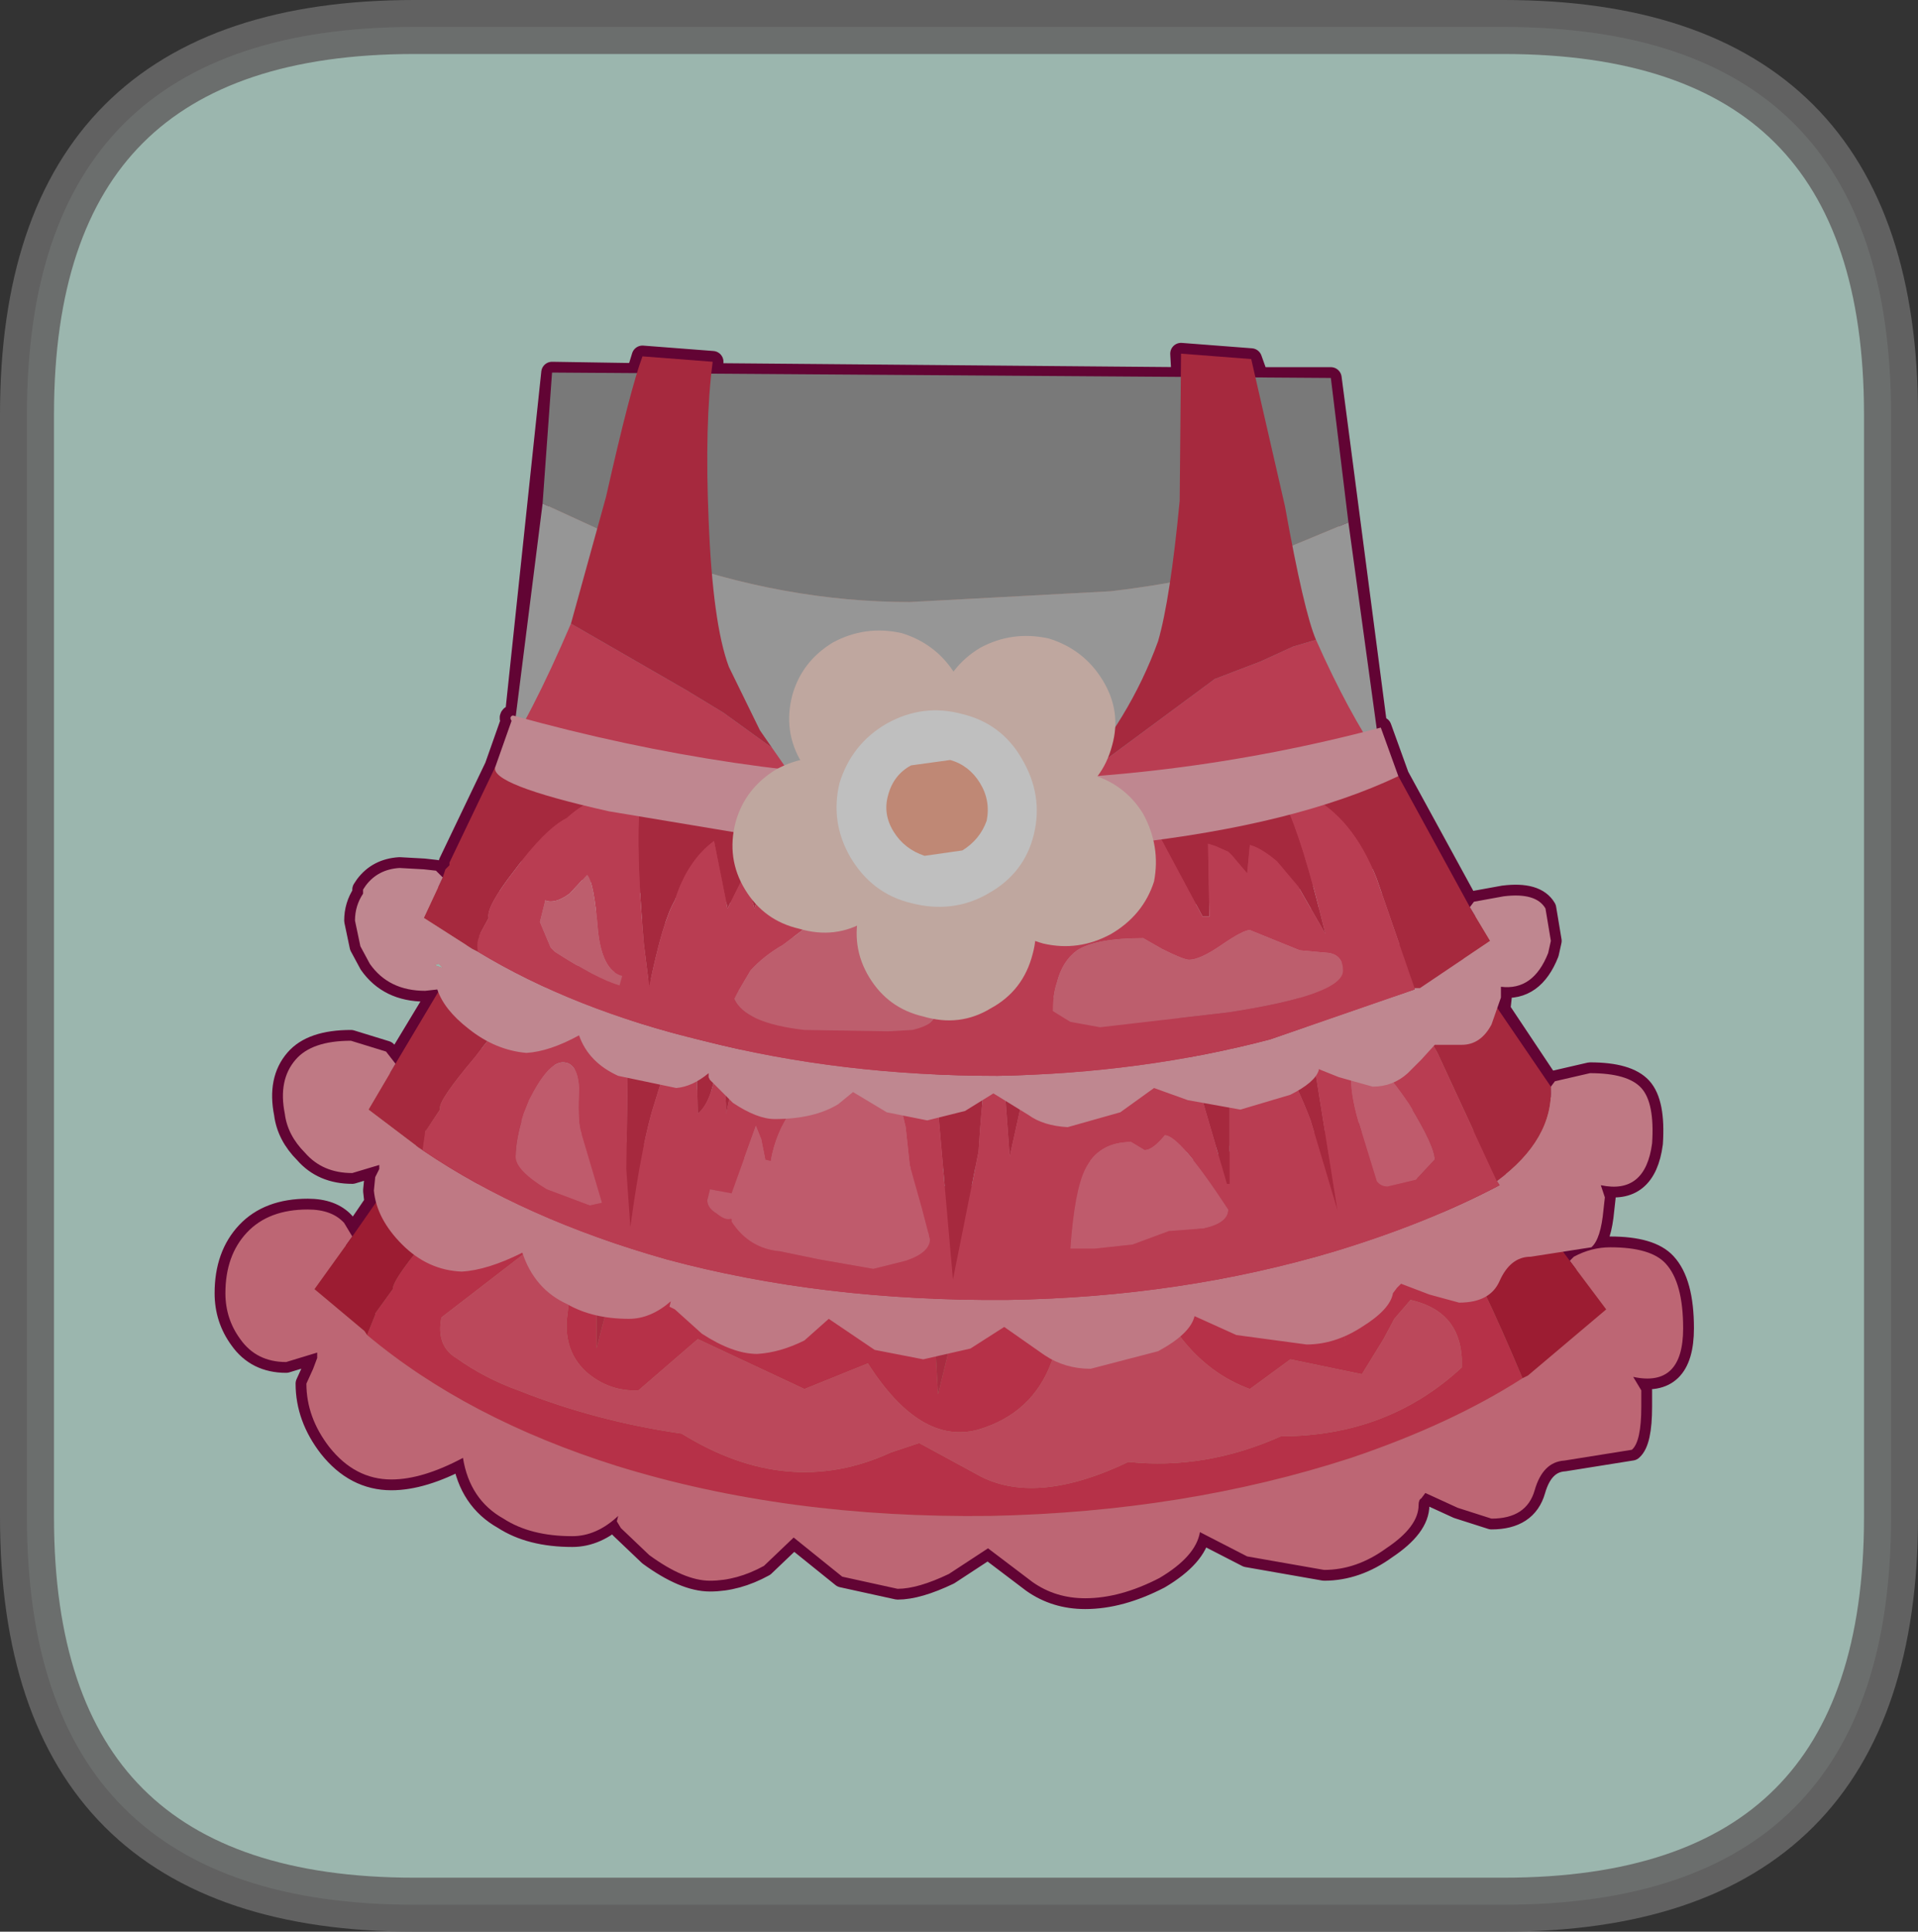 <?xml version="1.0" encoding="UTF-8" standalone="no"?>
<svg xmlns:xlink="http://www.w3.org/1999/xlink" height="71.55px" width="71.05px" xmlns="http://www.w3.org/2000/svg">
  <rect width="100%" height="100%" fill="#333333" stroke="none"/>
  <g transform="matrix(1.0, 0.0, 0.0, 1.0, 8.35, 13.1)">
    <path d="M47.35 -12.1 Q61.7 -12.1 61.7 2.25 L61.7 43.1 Q61.7 57.45 47.35 57.45 L7.0 57.45 Q-7.35 57.45 -7.35 43.1 L-7.35 2.25 Q-7.35 -12.1 7.0 -12.1 L47.35 -12.1" fill="#cff3e8" fill-rule="evenodd" stroke="none"/>
    <path d="M42.65 13.9 L42.8 13.85 43.45 15.65 46.1 20.5 46.25 20.3 47.35 20.1 Q48.55 19.95 48.9 20.55 L49.1 21.75 49.0 22.2 Q48.45 23.6 47.25 23.45 L47.25 23.7 47.25 23.85 47.2 24.3 49.1 27.15 49.25 26.95 50.55 26.65 Q51.95 26.65 52.45 27.2 52.95 27.75 52.85 29.25 52.6 31.15 50.95 30.8 L51.1 31.25 51.05 31.7 Q50.95 32.8 50.6 33.1 L49.55 33.3 49.8 33.6 49.95 33.45 Q50.6 33.1 51.3 33.1 52.8 33.1 53.35 33.7 54.0 34.4 54.0 36.1 54.0 38.3 52.15 37.9 L52.45 38.4 52.45 39.0 Q52.45 40.3 52.1 40.6 L49.6 41.0 Q48.8 41.05 48.5 42.1 48.2 43.15 46.9 43.15 L45.65 42.75 44.45 42.2 44.3 42.4 Q44.2 42.45 44.2 42.65 44.2 43.45 43.0 44.25 41.9 45.05 40.7 45.05 L37.85 44.55 36.1 43.65 Q35.95 44.55 34.6 45.35 33.15 46.1 31.85 46.1 30.75 46.1 29.9 45.5 L28.25 44.25 26.8 45.2 Q25.65 45.75 24.9 45.75 L22.85 45.3 21.05 43.85 19.95 44.9 Q18.95 45.45 17.95 45.45 17.0 45.45 15.7 44.5 L14.65 43.5 14.5 43.25 14.55 43.05 Q13.75 43.8 12.85 43.8 11.3 43.8 10.3 43.15 9.05 42.45 8.8 40.9 7.3 41.7 6.15 41.7 4.8 41.7 3.85 40.5 3.0 39.4 3.0 38.15 L3.25 37.6 3.4 37.2 3.4 37.0 2.25 37.35 Q1.15 37.35 0.55 36.5 0.0 35.75 0.0 34.8 0.0 33.4 0.8 32.55 1.6 31.7 3.05 31.7 3.95 31.7 4.4 32.2 L4.7 32.7 5.55 31.45 5.5 31.0 5.55 30.5 5.7 30.2 5.7 30.05 4.7 30.35 Q3.6 30.35 2.95 29.6 2.3 28.95 2.2 28.15 1.95 26.9 2.6 26.15 3.2 25.45 4.65 25.45 L5.95 25.85 6.3 26.3 7.9 23.65 7.85 23.55 7.4 23.6 Q6.05 23.6 5.35 22.6 L5.0 21.95 4.8 21.0 Q4.8 20.45 5.1 20.0 L5.1 19.85 5.2 19.7 Q5.65 19.1 6.45 19.05 L7.35 19.1 7.8 19.15 8.05 19.4 8.15 19.1 8.3 18.95 8.3 18.85 10.0 15.3 10.6 13.6 Q10.5 13.45 10.65 13.4 L10.75 13.45 12.1 0.7 15.25 0.75 15.45 0.1 18.05 0.3 18.0 0.75 35.45 0.9 35.4 0.0 38.0 0.2 38.25 0.9 40.95 0.9 42.65 13.9 M7.9 22.6 L7.75 22.65 8.05 22.75 7.9 22.6" fill="#e7a08e" fill-rule="evenodd" stroke="none"/>
    <path d="M42.65 13.9 L40.95 0.9 38.25 0.9 38.0 0.2 35.4 0.0 35.45 0.9 18.0 0.75 18.05 0.3 15.45 0.1 15.25 0.75 12.1 0.7 10.75 13.45 10.65 13.4 Q10.5 13.45 10.6 13.6 L10.0 15.3 8.3 18.85 8.3 18.95 8.15 19.1 8.05 19.4 7.8 19.15 7.35 19.1 6.45 19.05 Q5.65 19.1 5.2 19.7 L5.1 19.85 5.1 20.0 Q4.8 20.45 4.8 21.0 L5.0 21.95 5.35 22.6 Q6.05 23.6 7.4 23.6 L7.85 23.55 7.9 23.65 6.3 26.3 5.95 25.85 4.65 25.45 Q3.2 25.45 2.6 26.15 1.95 26.9 2.2 28.15 2.3 28.95 2.95 29.6 3.6 30.35 4.7 30.35 L5.7 30.05 5.7 30.2 5.55 30.5 5.5 31.0 5.55 31.45 4.7 32.7 4.4 32.2 Q3.95 31.7 3.05 31.7 1.6 31.7 0.8 32.55 0.0 33.4 0.0 34.8 0.0 35.75 0.55 36.5 1.15 37.35 2.25 37.35 L3.4 37.0 3.4 37.2 3.25 37.6 3.0 38.15 Q3.0 39.4 3.85 40.5 4.8 41.7 6.15 41.7 7.3 41.7 8.8 40.9 9.05 42.45 10.3 43.15 11.3 43.8 12.85 43.8 13.75 43.8 14.55 43.05 L14.5 43.25 14.65 43.5 15.7 44.5 Q17.0 45.45 17.95 45.45 18.95 45.45 19.95 44.9 L21.05 43.85 22.85 45.3 24.9 45.75 Q25.65 45.75 26.8 45.2 L28.25 44.25 29.9 45.5 Q30.75 46.1 31.85 46.1 33.15 46.1 34.6 45.35 35.95 44.55 36.1 43.65 L37.85 44.55 40.7 45.05 Q41.9 45.05 43.0 44.25 44.2 43.45 44.2 42.65 44.2 42.45 44.3 42.4 L44.45 42.2 45.65 42.75 46.9 43.15 Q48.2 43.15 48.5 42.1 48.8 41.05 49.6 41.0 L52.1 40.6 Q52.45 40.3 52.45 39.0 L52.45 38.4 52.15 37.9 Q54.0 38.3 54.0 36.1 54.0 34.4 53.35 33.7 52.8 33.1 51.3 33.1 50.6 33.1 49.95 33.45 L49.8 33.6 49.55 33.3 50.6 33.1 Q50.95 32.8 51.05 31.7 L51.1 31.25 50.95 30.8 Q52.6 31.15 52.85 29.25 52.95 27.75 52.45 27.2 51.95 26.65 50.55 26.65 L49.25 26.95 49.1 27.15 47.2 24.3 47.25 23.85 47.25 23.7 47.25 23.45 Q48.45 23.6 49.0 22.2 L49.1 21.75 48.9 20.55 Q48.55 19.95 47.35 20.1 L46.25 20.3 46.1 20.5 43.45 15.65 42.8 13.85 42.65 13.9 Z" fill="none" stroke="#830645" stroke-linecap="round" stroke-linejoin="round" stroke-width="0.8"/>
    <path d="M41.6 6.25 L38.95 7.35 Q36.95 8.3 32.8 8.8 L25.35 9.2 Q20.7 9.2 16.0 7.5 L11.75 5.55 12.1 0.7 40.95 0.9 41.6 6.25" fill="#a2a2a2" fill-rule="evenodd" stroke="none"/>
    <path d="M9.75 21.4 L10.85 21.75 16.05 23.15 22.05 24.0 27.55 24.25 Q30.45 24.25 37.65 22.85 L43.7 21.55 45.2 32.45 Q27.25 36.5 8.4 32.35 L9.75 21.4" fill="#dae3e9" fill-rule="evenodd" stroke="none"/>
    <path d="M41.6 6.25 L43.7 21.55 37.65 22.85 Q30.45 24.25 27.55 24.25 L22.05 24.0 16.05 23.15 10.85 21.75 9.75 21.4 11.75 5.55 16.0 7.5 Q20.7 9.2 25.35 9.2 L32.8 8.8 Q36.95 8.3 38.95 7.35 L41.6 6.25" fill="#c8c8c8" fill-rule="evenodd" stroke="none"/>
    <path d="M43.4 18.8 L43.6 20.15 Q34.55 23.35 26.35 20.45 19.0 23.35 9.9 19.9 L10.0 18.45 Q19.0 21.9 26.35 19.05 34.45 21.95 43.4 18.8" fill="#ffffff" fill-rule="evenodd" stroke="none"/>
    <path d="M40.4 10.6 Q41.6 13.3 42.8 15.05 L43.4 18.8 Q34.45 21.95 26.35 19.05 19.0 21.9 10.0 18.45 L10.1 15.25 Q11.3 13.5 12.8 10.0 L17.05 12.45 18.45 13.3 20.25 14.6 21.05 15.75 Q22.85 18.2 26.65 18.7 L26.65 18.65 Q28.95 18.2 31.2 16.1 L31.25 16.05 31.3 16.0 33.0 14.75 36.65 12.05 38.35 11.4 39.55 10.85 40.4 10.6" fill="#f7516d" fill-rule="evenodd" stroke="none"/>
    <path d="M12.8 10.0 L14.1 5.3 Q15.0 1.3 15.45 0.1 L18.05 0.3 Q17.75 2.6 17.9 6.15 18.05 10.0 18.65 11.6 L19.8 13.95 20.25 14.6 18.45 13.3 17.05 12.45 12.8 10.0 M31.3 16.0 Q33.5 13.55 34.55 10.65 35.0 9.1 35.35 5.45 L35.4 0.0 38.0 0.2 39.25 5.65 Q39.95 9.55 40.4 10.6 L39.55 10.85 38.35 11.4 36.65 12.05 33.0 14.75 31.3 16.0" fill="#de3753" fill-rule="evenodd" stroke="none"/>
    <path d="M49.8 33.6 L49.95 33.45 Q50.6 33.1 51.3 33.1 52.8 33.1 53.35 33.7 54.0 34.4 54.0 36.1 54.0 38.3 52.15 37.9 L52.45 38.4 52.45 39.0 Q52.45 40.3 52.1 40.6 L49.6 41.0 Q48.8 41.05 48.5 42.1 48.2 43.15 46.9 43.15 L45.65 42.75 44.45 42.2 44.3 42.4 Q44.2 42.45 44.2 42.65 44.2 43.45 43.0 44.25 41.9 45.05 40.7 45.05 L37.85 44.55 36.1 43.65 Q35.95 44.55 34.6 45.35 33.15 46.1 31.85 46.1 30.75 46.1 29.9 45.5 L28.25 44.25 26.8 45.2 Q25.65 45.75 24.9 45.75 L22.85 45.3 21.05 43.85 19.95 44.9 Q18.95 45.45 17.95 45.45 17.0 45.45 15.7 44.5 L14.65 43.5 14.5 43.25 14.55 43.05 Q13.75 43.8 12.85 43.8 11.3 43.8 10.3 43.15 9.05 42.45 8.8 40.9 7.3 41.7 6.15 41.7 4.8 41.7 3.85 40.5 3.0 39.4 3.0 38.15 L3.25 37.6 3.4 37.2 3.4 37.0 2.25 37.35 Q1.15 37.35 0.55 36.5 0.0 35.75 0.0 34.8 0.0 33.4 0.8 32.55 1.6 31.7 3.05 31.7 3.95 31.7 4.4 32.2 L4.7 32.7 3.3 34.65 5.15 36.2 5.25 36.35 Q8.95 39.45 14.5 41.2 20.8 43.15 28.35 43.05 35.55 42.9 41.7 40.9 45.4 39.65 48.05 37.95 L48.25 37.85 51.15 35.4 49.8 33.6 M8.15 27.75 L9.15 25.85 9.3 25.7 Q27.05 30.1 44.25 25.55 L45.4 27.65 43.0 28.25 41.6 28.6 39.5 29.0 35.05 29.65 29.6 30.1 25.95 30.2 18.6 29.75 14.2 29.1 12.9 28.85 9.65 28.15 8.15 27.75" fill="#fc889b" fill-rule="evenodd" stroke="none"/>
    <path d="M48.05 37.95 Q45.4 39.65 41.7 40.9 35.55 42.9 28.35 43.05 20.8 43.15 14.5 41.2 8.95 39.45 5.25 36.35 L5.55 35.6 5.55 35.55 6.2 34.65 Q6.2 34.25 7.8 32.4 9.55 30.45 10.5 29.85 11.6 29.2 12.9 28.85 L14.2 29.1 18.6 29.75 25.95 30.2 26.05 30.85 25.95 30.85 26.4 38.55 27.35 34.65 27.95 31.75 28.4 33.1 28.65 34.75 29.4 31.65 29.6 30.7 29.4 30.75 29.4 30.65 29.6 30.1 35.05 29.65 35.3 30.0 35.05 30.0 37.15 35.5 37.25 35.5 37.2 33.1 37.25 33.1 37.2 31.2 37.95 31.9 38.5 32.95 38.5 31.2 Q39.35 31.55 40.3 33.55 41.15 35.15 41.5 36.65 L40.45 32.05 39.5 29.0 41.6 28.6 Q43.75 29.55 45.35 32.3 46.5 34.25 48.05 37.95 M43.3 35.75 L42.9 36.5 42.1 37.8 39.45 37.25 37.95 38.35 Q36.45 37.8 35.4 36.45 34.6 35.4 33.25 35.25 31.25 35.45 30.6 37.35 29.9 39.25 27.9 39.85 25.75 40.45 23.8 37.4 L21.45 38.35 17.5 36.5 15.3 38.4 Q14.2 38.45 13.35 37.7 12.55 36.95 12.65 35.75 12.95 33.65 12.15 32.5 L8.0 35.7 Q7.8 36.75 8.55 37.2 9.6 37.95 10.85 38.4 13.75 39.55 16.9 40.0 20.85 42.45 24.65 40.7 L25.7 40.35 28.0 41.6 Q30.1 42.65 33.45 41.05 36.3 41.35 39.1 40.1 43.05 40.1 45.8 37.55 L45.8 37.2 Q45.7 35.45 43.9 35.05 L43.3 35.75 M18.45 30.15 L14.2 29.15 13.85 33.7 13.75 35.0 13.75 36.85 Q14.45 34.05 14.9 32.95 15.5 31.55 16.45 30.5 L16.6 33.3 Q17.1 33.05 17.4 31.85 17.7 32.25 17.7 33.3 L18.6 30.2 18.45 30.15" fill="#f34260" fill-rule="evenodd" stroke="none"/>
    <path d="M43.3 35.75 L43.9 35.05 Q45.7 35.45 45.8 37.2 L45.8 37.55 Q43.05 40.1 39.1 40.1 36.3 41.35 33.45 41.05 30.1 42.65 28.0 41.6 L25.7 40.35 24.65 40.7 Q20.85 42.45 16.9 40.0 13.75 39.55 10.85 38.4 9.6 37.95 8.55 37.2 7.8 36.75 8.0 35.7 L12.15 32.5 Q12.95 33.65 12.65 35.75 12.55 36.95 13.35 37.7 14.2 38.45 15.3 38.4 L17.5 36.5 21.45 38.35 23.8 37.4 Q25.75 40.45 27.9 39.85 29.9 39.25 30.6 37.35 31.25 35.45 33.25 35.25 34.6 35.4 35.4 36.45 36.45 37.8 37.95 38.35 L39.45 37.25 42.1 37.8 42.9 36.5 43.3 35.75" fill="#fa607a" fill-rule="evenodd" stroke="none"/>
    <path d="M49.8 33.6 L51.15 35.4 48.25 37.85 48.05 37.95 Q46.5 34.25 45.35 32.3 43.75 29.55 41.6 28.6 L43.0 28.25 45.4 27.65 49.8 33.6 M5.25 36.35 L5.15 36.2 3.3 34.65 4.7 32.7 8.15 27.75 9.65 28.15 12.9 28.85 Q11.6 29.2 10.5 29.85 9.55 30.45 7.8 32.4 6.2 34.25 6.2 34.65 L5.55 35.55 5.55 35.6 5.25 36.35" fill="#d02643" fill-rule="evenodd" stroke="none"/>
    <path d="M39.5 29.0 L40.45 32.05 41.5 36.65 Q41.15 35.15 40.3 33.55 39.35 31.55 38.5 31.2 L38.5 32.95 37.95 31.9 37.2 31.2 37.15 31.2 37.2 33.1 37.25 35.5 37.15 35.5 35.05 30.0 35.3 30.0 39.5 29.0 M29.4 30.75 L29.6 30.7 29.4 31.65 28.65 34.75 28.4 33.1 27.95 31.75 27.35 34.65 26.4 38.55 25.95 30.85 26.05 30.85 27.95 30.8 28.0 30.8 29.4 30.75 M18.45 30.15 L18.6 30.2 17.7 33.3 Q17.7 32.25 17.4 31.85 17.1 33.05 16.6 33.3 L16.45 30.5 Q15.5 31.55 14.9 32.95 14.45 34.05 13.75 36.85 L13.75 35.0 13.85 33.7 14.2 29.15 18.45 30.15" fill="#e03b57" fill-rule="evenodd" stroke="none"/>
    <path d="M27.95 30.8 L27.95 30.75 28.0 30.8 27.95 30.8" fill="#f7516d" fill-rule="evenodd" stroke="none"/>
    <path d="M45.2 21.35 L45.35 21.65 49.1 27.15 Q49.2 29.1 47.1 30.65 L44.9 25.9 Q43.55 23.4 41.55 22.5 L45.2 21.35 M6.3 26.3 L9.25 21.35 Q11.15 22.35 13.75 22.8 L13.65 22.85 Q12.4 23.15 11.5 23.7 10.6 24.25 9.25 26.05 7.9 27.65 7.95 27.95 L7.95 28.0 7.45 28.75 7.4 28.8 7.3 29.5 7.15 29.4 5.3 28.0 6.3 26.3 M26.45 24.45 L28.05 24.3 28.8 24.2 29.75 24.05 29.9 24.05 30.3 24.0 30.0 25.45 29.05 29.75 29.05 29.7 28.9 27.65 28.4 25.7 Q28.1 26.3 27.9 29.55 L26.95 34.3 26.1 24.6 26.35 24.45 26.45 24.45 M39.55 22.85 L40.2 25.5 41.2 31.75 40.2 28.4 Q39.25 25.9 38.45 25.65 L38.45 27.75 37.95 26.55 37.2 25.65 37.2 26.15 37.2 26.6 37.2 30.75 37.1 30.75 35.05 23.75 35.35 23.7 36.2 23.55 Q37.5 23.7 39.55 22.85 M16.35 23.6 L17.2 23.7 18.15 23.85 19.85 23.95 Q19.0 25.9 18.55 28.15 18.55 26.85 18.2 26.4 18.0 27.75 17.5 28.15 L17.45 26.2 17.2 24.8 Q16.4 26.0 15.9 27.75 15.45 29.1 15.0 32.35 L14.85 30.2 14.9 26.7 15.0 23.2 16.35 23.6" fill="#de3753" fill-rule="evenodd" stroke="none"/>
    <path d="M45.2 21.35 L41.55 22.5 41.3 22.55 39.55 22.85 35.25 23.6 35.2 23.55 29.95 23.9 29.95 23.95 26.4 24.0 26.4 23.95 19.35 23.6 19.35 23.65 15.0 23.05 15.0 23.0 14.05 22.85 14.0 22.85 13.75 22.8 Q11.15 22.35 9.25 21.35 L9.7 20.0 9.9 19.85 Q27.45 23.95 44.3 19.65 L45.2 21.35 M47.1 30.65 Q49.2 29.1 49.1 27.15 L49.25 26.95 50.55 26.65 Q51.95 26.65 52.45 27.2 52.95 27.75 52.85 29.25 52.6 31.15 50.95 30.8 L51.1 31.25 51.05 31.7 Q50.95 32.8 50.6 33.1 L48.35 33.45 Q47.6 33.45 47.2 34.35 46.85 35.15 45.7 35.15 L44.6 34.85 43.55 34.45 43.4 34.6 43.25 34.8 Q43.15 35.4 42.1 36.05 41.1 36.7 40.05 36.7 L37.45 36.35 35.9 35.65 Q35.75 36.3 34.55 36.95 L32.05 37.6 Q31.1 37.6 30.35 37.1 L28.85 36.05 27.6 36.85 25.85 37.25 24.05 36.9 22.35 35.75 21.45 36.55 Q20.55 37.0 19.7 37.05 18.8 37.05 17.65 36.3 L16.65 35.4 16.45 35.3 16.5 35.1 Q15.75 35.75 14.95 35.75 13.6 35.75 12.65 35.2 11.45 34.65 11.0 33.3 9.7 33.95 8.75 34.0 7.5 33.95 6.55 33.0 5.6 32.05 5.5 31.0 L5.55 30.5 5.7 30.2 5.7 30.05 4.7 30.35 Q3.6 30.35 2.95 29.6 2.3 28.95 2.2 28.15 1.95 26.9 2.6 26.15 3.2 25.45 4.65 25.45 L5.95 25.85 6.3 26.3 5.3 28.0 7.15 29.4 7.3 29.5 Q11.05 32.05 16.35 33.55 22.1 35.1 28.95 35.05 35.4 34.95 41.1 33.25 44.55 32.2 47.2 30.8 L47.1 30.65" fill="#ffa1b0" fill-rule="evenodd" stroke="none"/>
    <path d="M41.55 22.5 Q43.55 23.4 44.9 25.9 L47.1 30.65 47.2 30.8 Q44.55 32.2 41.1 33.25 35.4 34.95 28.95 35.05 22.1 35.1 16.35 33.55 11.05 32.05 7.3 29.5 L7.4 28.8 7.45 28.75 7.95 28.0 7.95 27.95 Q7.9 27.65 9.25 26.05 10.6 24.25 11.5 23.7 12.4 23.15 13.65 22.85 L13.75 22.8 14.0 22.85 14.05 22.85 15.0 23.0 15.0 23.05 19.35 23.65 19.35 23.6 26.4 23.95 26.4 24.0 26.45 24.45 26.35 24.45 26.1 24.6 26.95 34.3 27.9 29.55 Q28.1 26.3 28.4 25.7 L28.9 27.65 29.05 29.7 29.05 29.75 30.0 25.45 30.3 24.0 29.9 24.05 29.95 23.95 29.95 23.9 35.2 23.55 35.25 23.6 35.35 23.7 35.05 23.75 37.1 30.75 37.2 30.75 37.2 26.6 37.2 26.15 37.2 25.65 37.95 26.55 38.45 27.75 38.45 25.65 Q39.25 25.9 40.2 28.4 L41.2 31.75 40.2 25.5 39.55 22.85 41.3 22.55 41.55 22.5 M43.05 30.85 L44.1 30.6 44.8 29.85 Q44.8 29.35 43.85 27.8 42.8 26.25 42.4 26.25 41.7 26.25 41.7 26.85 41.7 27.6 42.05 28.7 L42.65 30.65 Q42.8 30.85 43.05 30.85 M16.35 23.6 L15.0 23.2 14.9 26.7 14.85 30.2 15.0 32.35 Q15.45 29.1 15.9 27.75 16.4 26.0 17.2 24.8 L17.45 26.2 17.5 28.15 Q18.0 27.75 18.2 26.4 18.55 26.85 18.55 28.15 19.0 25.9 19.85 23.95 L18.15 23.85 17.2 23.7 16.35 23.6 M34.8 28.95 Q34.35 29.5 34.05 29.5 L33.55 29.2 Q32.35 29.2 31.85 30.2 31.45 31.0 31.3 33.15 L31.35 33.15 32.2 33.15 33.6 33.0 34.95 32.5 36.25 32.4 Q37.15 32.2 37.15 31.7 35.35 28.95 34.8 28.95 M11.25 27.65 L11.05 28.15 Q10.75 29.1 10.75 29.75 10.75 30.25 11.9 30.95 L13.5 31.55 13.95 31.45 13.15 28.75 Q13.05 28.35 13.1 27.2 13.05 26.25 12.5 26.25 11.95 26.25 11.25 27.65 M20.0 29.85 L19.85 29.1 19.65 28.6 18.75 31.1 17.95 30.95 17.85 31.35 Q17.85 31.65 18.2 31.85 18.5 32.1 18.7 32.05 L18.75 32.05 18.75 32.15 Q19.4 33.15 20.55 33.25 L22.0 33.55 24.0 33.9 25.2 33.6 Q26.1 33.3 26.1 32.8 L25.8 31.65 25.35 30.05 25.2 28.65 24.9 27.35 23.8 27.3 22.85 27.1 Q21.75 27.1 21.0 28.0 20.4 28.8 20.2 29.9 L20.0 29.85" fill="#f7516d" fill-rule="evenodd" stroke="none"/>
    <path d="M43.05 30.85 Q42.8 30.85 42.65 30.65 L42.05 28.7 Q41.7 27.6 41.7 26.85 41.7 26.25 42.4 26.25 42.8 26.25 43.85 27.8 44.8 29.35 44.8 29.85 L44.1 30.6 43.05 30.85 M20.0 29.85 L20.2 29.9 Q20.4 28.8 21.0 28.0 21.75 27.1 22.85 27.1 L23.8 27.3 24.9 27.35 25.2 28.65 25.35 30.05 25.8 31.65 26.1 32.8 Q26.1 33.3 25.2 33.6 L24.0 33.9 22.0 33.55 20.55 33.25 Q19.4 33.15 18.75 32.15 L18.75 32.05 18.7 32.05 Q18.5 32.1 18.2 31.85 17.85 31.65 17.85 31.35 L17.95 30.95 18.75 31.1 19.65 28.6 19.85 29.1 20.0 29.85 M11.25 27.65 Q11.95 26.25 12.5 26.25 13.05 26.25 13.1 27.2 13.05 28.35 13.15 28.75 L13.95 31.45 13.5 31.55 11.9 30.95 Q10.75 30.25 10.75 29.75 10.75 29.1 11.05 28.15 L11.25 27.65 M34.8 28.95 Q35.35 28.95 37.15 31.7 37.15 32.2 36.25 32.4 L34.95 32.5 33.6 33.0 32.2 33.15 31.35 33.15 31.3 33.15 Q31.45 31.0 31.85 30.2 32.35 29.2 33.55 29.2 L34.05 29.5 Q34.35 29.5 34.8 28.95" fill="#ff7990" fill-rule="evenodd" stroke="none"/>
    <path d="M40.1 16.35 L41.3 16.1 43.45 15.65 46.1 20.5 46.85 21.75 44.25 23.5 44.05 23.5 42.65 19.45 Q41.75 17.15 40.1 16.35 M8.05 19.4 L8.15 19.1 8.3 18.95 8.3 18.85 10.0 15.3 11.5 15.65 14.6 16.25 Q13.45 16.45 12.65 17.2 11.85 17.6 10.7 19.15 9.65 20.5 9.75 20.9 L9.4 21.55 9.4 21.6 Q9.3 21.8 9.35 22.15 L9.15 22.05 7.35 20.9 8.05 19.4 M15.85 16.8 L18.0 17.3 18.05 17.3 19.7 17.7 20.45 17.8 19.6 20.55 19.25 19.25 18.6 20.55 18.1 18.05 Q17.1 18.8 16.65 20.25 16.2 21.0 15.7 23.45 L15.5 21.85 Q15.2 18.35 15.35 16.65 L15.85 16.8 M26.4 17.55 L30.15 17.5 31.8 17.55 31.5 18.3 30.4 20.95 30.1 19.55 29.4 18.4 Q28.95 18.75 28.65 20.8 L27.2 23.95 26.85 21.3 26.4 17.55 M34.4 17.3 L38.25 16.85 39.25 16.65 Q39.9 18.0 40.75 21.5 L39.75 19.75 38.95 18.8 Q38.35 18.3 37.95 18.2 L37.85 19.25 37.3 18.6 37.15 18.45 36.7 18.25 36.4 18.15 36.45 20.85 36.2 20.85 34.3 17.3 34.4 17.3" fill="#de3753" fill-rule="evenodd" stroke="none"/>
    <path d="M46.1 20.5 L46.25 20.3 47.35 20.1 Q48.55 19.95 48.9 20.55 L49.1 21.75 49.0 22.2 Q48.45 23.6 47.25 23.45 L47.25 23.7 47.25 23.85 46.9 24.85 Q46.5 25.6 45.8 25.6 L44.8 25.6 44.3 26.15 44.0 26.45 43.8 26.65 Q43.25 27.15 42.5 27.15 L41.25 26.8 40.5 26.5 40.5 26.55 Q40.35 27.0 39.45 27.45 L37.6 28.0 35.65 27.65 34.4 27.2 33.15 28.1 31.2 28.65 Q30.3 28.6 29.75 28.2 L28.45 27.4 27.4 28.05 26.0 28.4 24.5 28.1 23.25 27.35 22.7 27.8 Q21.8 28.35 20.35 28.35 19.7 28.35 18.8 27.75 L17.95 26.9 17.9 26.8 17.9 26.65 Q17.3 27.15 16.7 27.2 L14.55 26.75 Q13.45 26.25 13.1 25.25 12.0 25.85 11.15 25.9 10.0 25.8 9.0 25.0 8.1 24.3 7.85 23.55 L7.4 23.6 Q6.05 23.6 5.35 22.6 L5.0 21.95 4.8 21.0 Q4.8 20.45 5.1 20.0 L5.1 19.85 5.2 19.7 Q5.65 19.1 6.45 19.05 L7.35 19.1 7.8 19.15 8.05 19.4 7.35 20.9 9.15 22.05 9.35 22.15 Q12.9 24.3 17.7 25.45 22.8 26.75 28.6 26.75 33.95 26.65 38.7 25.4 L44.05 23.55 44.05 23.5 44.25 23.5 46.85 21.75 46.1 20.5 M8.05 22.75 L7.9 22.6 7.75 22.65 8.05 22.75" fill="#ffb4c0" fill-rule="evenodd" stroke="none"/>
    <path d="M14.6 16.25 L15.85 16.5 15.85 16.8 15.35 16.65 Q15.2 18.35 15.5 21.85 L15.7 23.45 Q16.2 21.0 16.65 20.25 17.1 18.8 18.1 18.05 L18.6 20.55 19.25 19.25 19.6 20.55 20.45 17.8 19.7 17.7 19.9 17.15 26.4 17.55 26.85 21.3 27.2 23.95 28.65 20.8 Q28.95 18.75 29.4 18.4 L30.1 19.55 30.4 20.95 31.5 18.3 31.8 17.55 30.15 17.5 34.3 17.2 34.4 17.3 34.3 17.3 36.2 20.85 36.45 20.85 36.4 18.15 36.7 18.25 37.15 18.45 37.3 18.6 37.85 19.25 37.95 18.2 Q38.35 18.3 38.95 18.8 L39.75 19.75 40.75 21.5 Q39.9 18.0 39.25 16.65 L38.25 16.85 38.15 16.65 40.1 16.35 Q41.75 17.15 42.65 19.45 L44.05 23.5 44.05 23.55 38.7 25.4 Q33.95 26.65 28.6 26.75 22.8 26.75 17.7 25.45 12.9 24.3 9.35 22.15 9.3 21.8 9.4 21.6 L9.4 21.55 9.75 20.9 Q9.65 20.5 10.7 19.15 11.85 17.6 12.65 17.2 13.45 16.45 14.6 16.25 M22.85 20.25 L20.65 21.9 Q19.95 22.3 19.45 22.85 L18.95 23.7 18.85 23.9 Q19.25 24.8 21.45 25.05 L24.55 25.1 25.45 25.05 Q26.3 24.85 26.3 24.45 25.35 22.1 24.9 21.75 24.1 21.0 22.85 20.25 M41.4 22.85 Q41.4 22.3 40.9 22.2 L39.8 22.1 37.95 21.35 Q37.7 21.35 36.9 21.9 36.1 22.45 35.7 22.45 35.5 22.45 34.7 22.05 L34.0 21.65 Q32.25 21.65 31.55 22.1 31.0 22.5 30.8 23.3 30.65 23.75 30.65 24.35 L31.3 24.75 32.4 24.95 37.15 24.4 Q41.4 23.75 41.4 22.85 M13.8 21.35 Q13.65 19.55 13.4 19.3 L12.75 20.0 Q12.2 20.4 11.85 20.25 L11.65 21.05 12.05 22.0 12.2 22.15 Q13.75 23.15 14.6 23.4 L14.7 23.05 Q13.95 22.85 13.8 21.35" fill="#f7516d" fill-rule="evenodd" stroke="none"/>
    <path d="M41.4 22.85 Q41.4 23.75 37.15 24.4 L32.4 24.95 31.3 24.75 30.65 24.35 Q30.65 23.75 30.8 23.3 31.0 22.5 31.55 22.1 32.25 21.65 34.0 21.65 L34.7 22.05 Q35.5 22.45 35.7 22.45 36.1 22.45 36.9 21.9 37.7 21.35 37.95 21.35 L39.8 22.1 40.9 22.2 Q41.4 22.3 41.4 22.85 M22.85 20.25 Q24.1 21.0 24.9 21.75 25.35 22.1 26.3 24.45 26.3 24.85 25.45 25.05 L24.55 25.1 21.45 25.05 Q19.25 24.8 18.85 23.9 L18.95 23.7 19.45 22.85 Q19.95 22.3 20.65 21.9 L22.85 20.25 M13.8 21.35 Q13.95 22.85 14.7 23.05 L14.6 23.4 Q13.75 23.15 12.2 22.15 L12.05 22.0 11.65 21.05 11.85 20.25 Q12.2 20.4 12.75 20.0 L13.4 19.3 Q13.65 19.55 13.8 21.35" fill="#fc7d92" fill-rule="evenodd" stroke="none"/>
    <path d="M42.8 13.85 L43.45 15.65 Q39.65 17.45 33.4 18.15 27.1 18.85 22.9 18.4 L14.2 16.95 Q9.75 15.95 10.0 15.3 L10.6 13.6 Q10.5 13.45 10.65 13.4 27.15 18.0 42.8 13.85" fill="#ffb4c0" fill-rule="evenodd" stroke="none"/>
    <path d="M26.45 12.85 Q26.8 11.6 27.95 10.9 29.15 10.25 30.5 10.55 31.8 10.95 32.5 12.1 33.2 13.25 32.85 14.5 32.5 15.85 31.3 16.5 30.15 17.2 28.8 16.8 27.5 16.5 26.8 15.35 26.1 14.2 26.45 12.85" fill="#ffdfd4" fill-rule="evenodd" stroke="none"/>
    <path d="M31.95 15.55 Q33.3 15.9 34.0 17.05 34.65 18.25 34.4 19.55 34.0 20.8 32.8 21.5 31.6 22.15 30.3 21.85 29.0 21.5 28.3 20.3 27.6 19.2 27.9 17.85 28.25 16.55 29.45 15.9 30.7 15.2 31.95 15.55" fill="#ffdfd4" fill-rule="evenodd" stroke="none"/>
    <path d="M23.5 20.6 Q23.85 19.35 25.0 18.65 26.2 18.0 27.55 18.3 28.85 18.7 29.55 19.85 30.25 21.0 29.9 22.25 29.55 23.6 28.35 24.25 27.2 24.95 25.85 24.55 24.55 24.25 23.85 23.1 23.15 21.95 23.5 20.6" fill="#ffdfd4" fill-rule="evenodd" stroke="none"/>
    <path d="M18.9 17.35 Q19.25 16.1 20.4 15.4 21.6 14.75 22.95 15.05 24.25 15.45 24.95 16.6 25.65 17.75 25.3 19.0 24.95 20.35 23.75 21.0 22.6 21.7 21.25 21.3 19.95 21.0 19.25 19.85 18.55 18.7 18.9 17.35" fill="#ffdfd4" fill-rule="evenodd" stroke="none"/>
    <path d="M21.0 12.65 Q21.35 11.4 22.5 10.7 23.7 10.05 25.05 10.35 26.35 10.75 27.05 11.9 27.75 13.05 27.4 14.3 27.05 15.65 25.85 16.3 24.7 17.0 23.35 16.6 22.05 16.3 21.35 15.15 20.65 14.0 21.0 12.65" fill="#ffdfd4" fill-rule="evenodd" stroke="none"/>
    <path d="M28.25 20.0 Q26.95 20.75 25.4 20.35 23.95 20.0 23.15 18.65 22.4 17.35 22.75 15.9 23.2 14.45 24.5 13.7 25.85 12.95 27.3 13.35 28.75 13.7 29.5 15.0 30.3 16.35 29.95 17.8 29.6 19.25 28.25 20.0" fill="#ffffff" fill-rule="evenodd" stroke="none"/>
    <path d="M27.3 18.4 L25.9 18.6 Q25.15 18.35 24.75 17.7 24.35 17.05 24.55 16.35 24.75 15.6 25.4 15.25 L26.85 15.05 Q27.55 15.25 27.95 15.9 28.35 16.55 28.2 17.3 27.95 18.0 27.3 18.4" fill="#ffb59c" fill-rule="evenodd" stroke="none"/>
    <path d="M47.35 -12.1 Q61.7 -12.1 61.7 2.25 L61.7 43.1 Q61.7 57.45 47.35 57.45 L7.0 57.45 Q-7.35 57.45 -7.35 43.1 L-7.35 2.25 Q-7.35 -12.1 7.0 -12.1 L47.35 -12.1" fill="#000000" fill-opacity="0.251" fill-rule="evenodd" stroke="none"/>
    <path d="M47.35 -12.1 L7.0 -12.1 Q-7.35 -12.1 -7.35 2.25 L-7.35 43.1 Q-7.35 57.45 7.0 57.45 L47.35 57.45 Q61.7 57.45 61.7 43.1 L61.7 2.25 Q61.7 -12.1 47.35 -12.1 Z" fill="none" stroke="#666666" stroke-linecap="round" stroke-linejoin="round" stroke-opacity="0.902" stroke-width="2.0"/>
  </g>
</svg>
